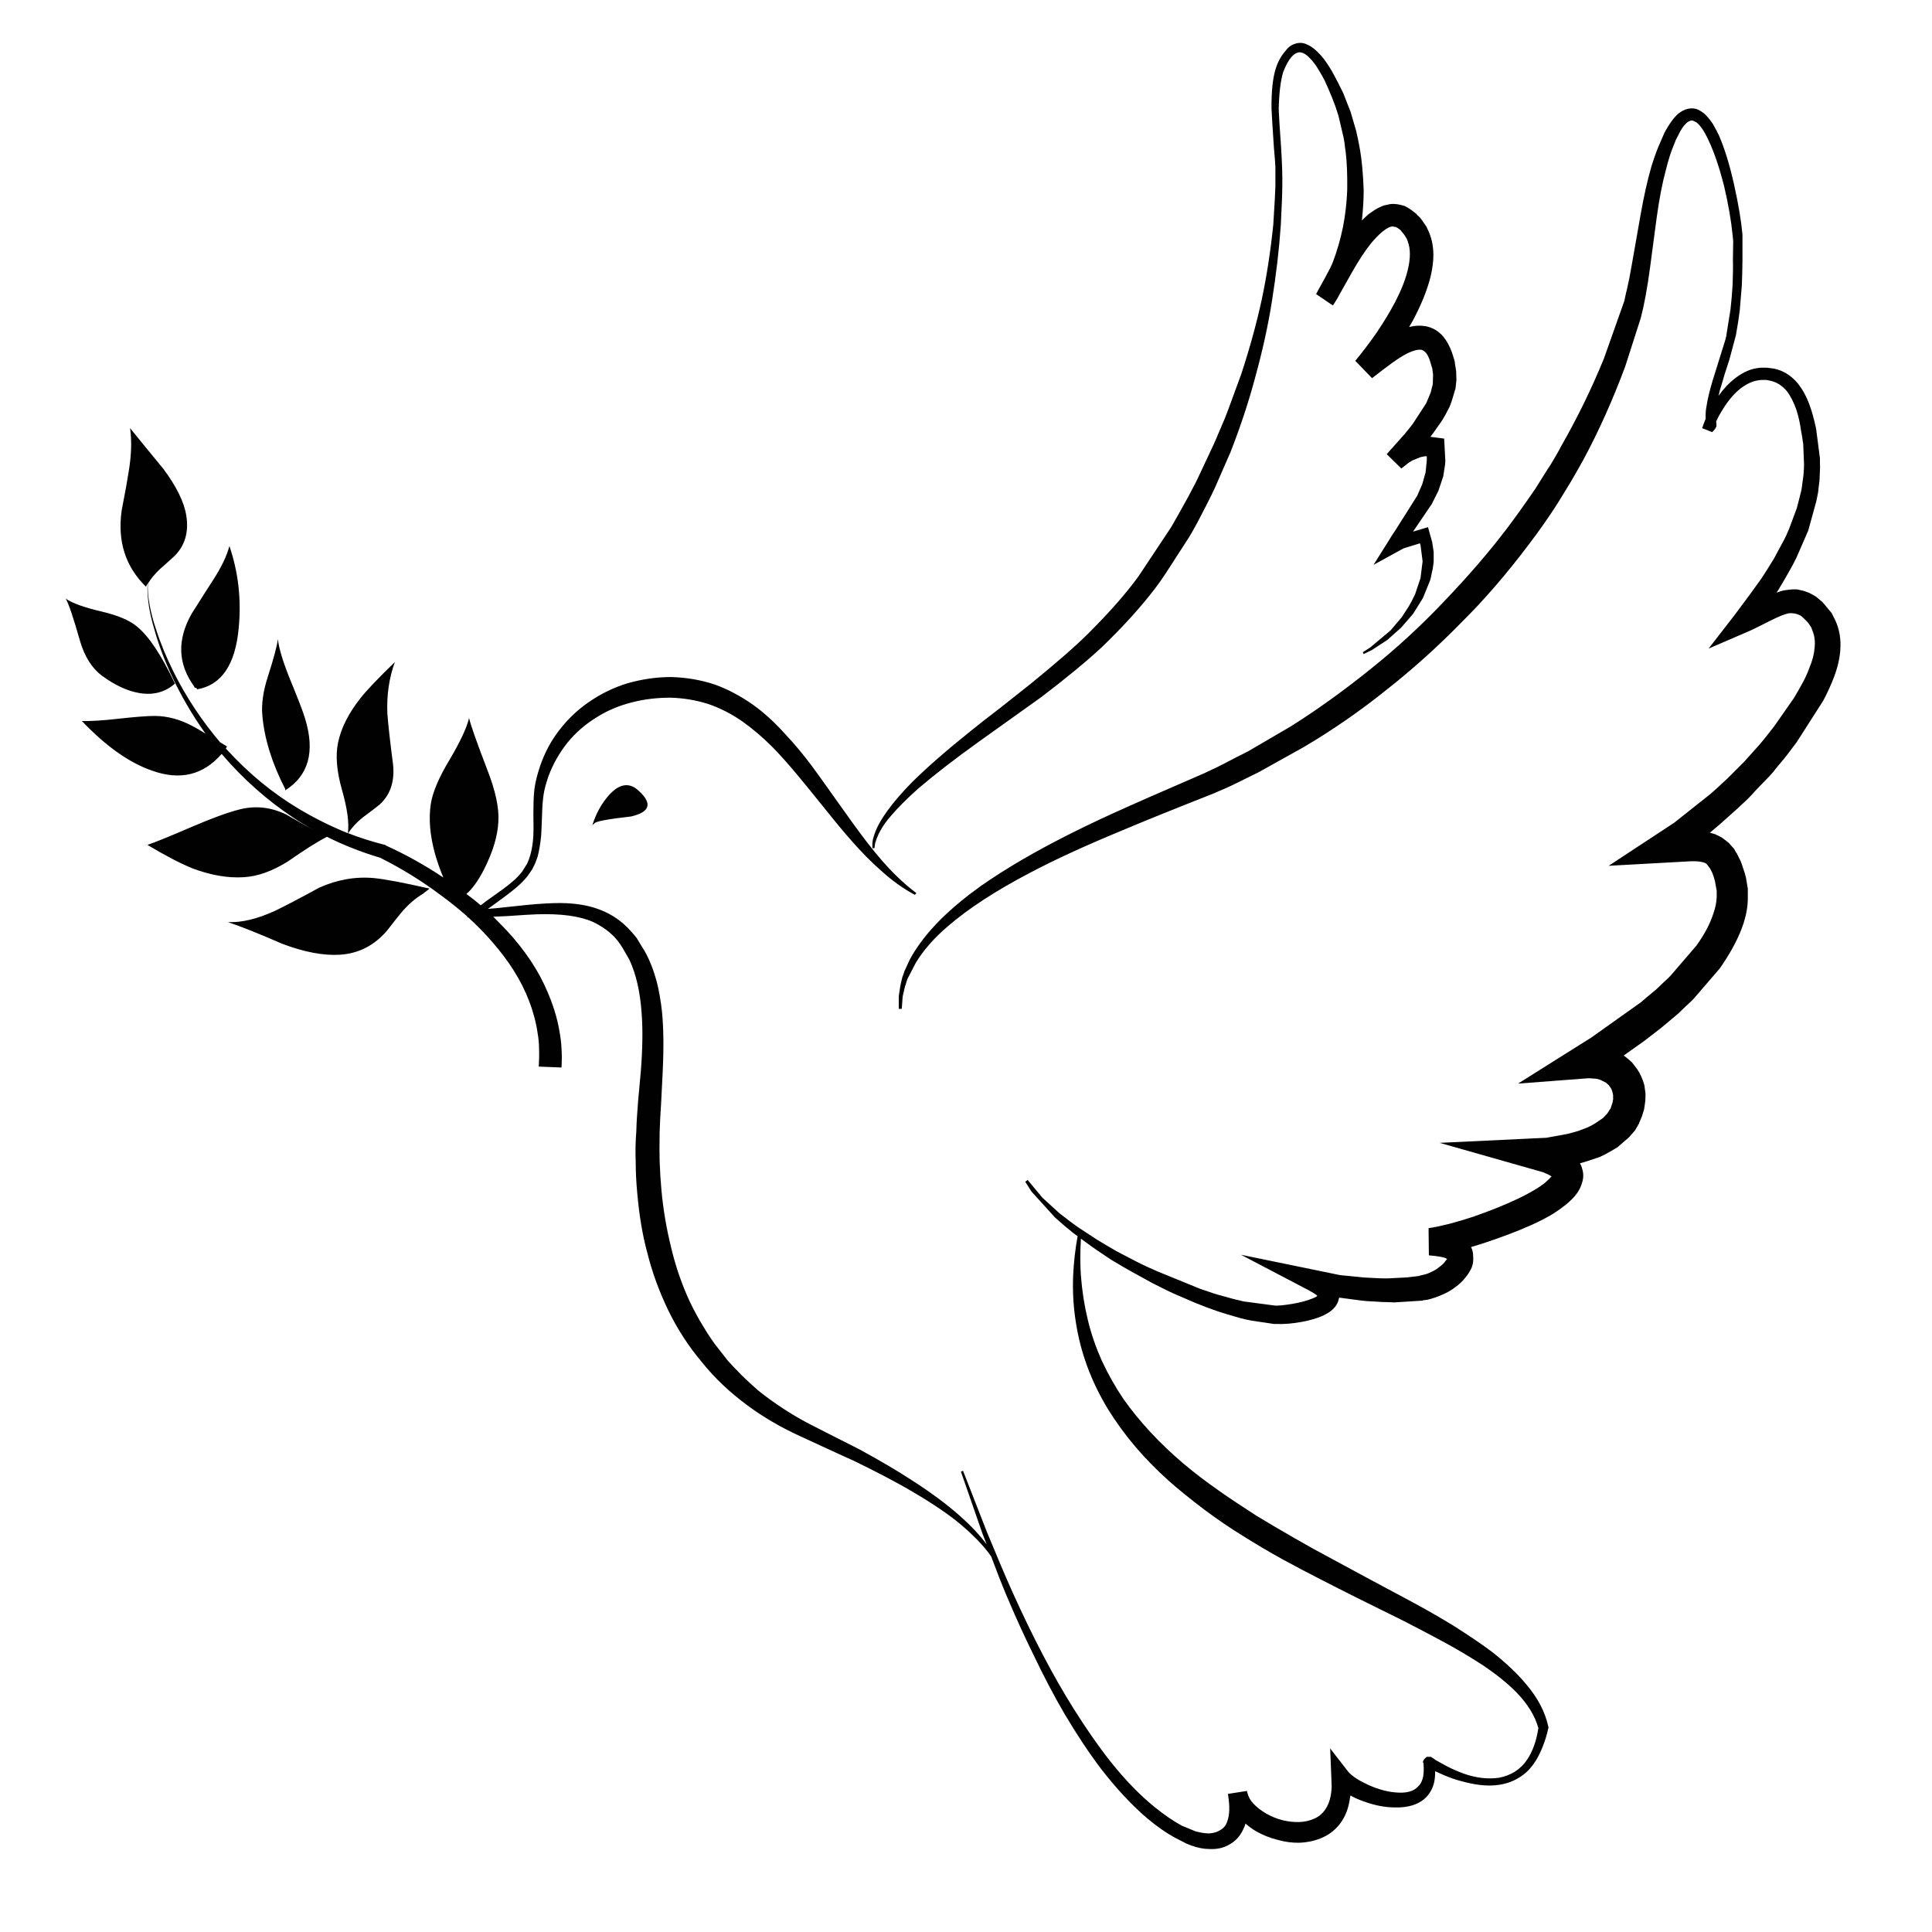 <?xml version="1.0" encoding="utf-8"?>
<!-- Generator: Adobe Illustrator 16.0.0, SVG Export Plug-In . SVG Version: 6.00 Build 0)  -->
<!DOCTYPE svg PUBLIC "-//W3C//DTD SVG 1.1//EN" "http://www.w3.org/Graphics/SVG/1.1/DTD/svg11.dtd">
<svg version="1.1" id="Layer_1" xmlns="http://www.w3.org/2000/svg" xmlns:xlink="http://www.w3.org/1999/xlink" x="0px" y="0px"
	 width="300px" height="300px" viewBox="0 0 300 300" enable-background="new 0 0 300 300" xml:space="preserve">
<path fill-rule="evenodd" clip-rule="evenodd" fill="#010101" d="M221.042,34.516l0.047,0.093l0.419,0.604
	c0.247,0.526,0.388,0.836,0.418,0.929c0.434,1.053,0.649,2.214,0.649,3.484c0,0.96-0.139,2.044-0.416,3.252
	c-0.436,1.766-1.162,3.686-2.186,5.761c-0.341,0.712-0.727,1.425-1.162,2.137c0.838-0.217,1.658-0.264,2.463-0.14
	c1.115,0.186,2.061,0.728,2.835,1.626c0.557,0.682,1.006,1.502,1.348,2.463c0.216,0.65,0.341,1.037,0.371,1.162l0.092,0.418v0.139
	l0.188,1.162L226.153,59l-0.139,1.301l-0.511,1.718c-0.125,0.403-0.264,0.79-0.419,1.162c-0.279,0.558-0.466,0.914-0.558,1.069
	c-0.341,0.65-0.743,1.286-1.209,1.905c-0.371,0.558-0.773,1.116-1.206,1.672l2.136,0.279l0.186,3.484
	c0,0.279-0.047,0.666-0.139,1.161l-0.186,1.208l-0.744,2.23l-1.022,2.044l-2.927,4.321l2.324-0.697l0.649,2.323l0.232,1.533v1.534
	c-0.094,0.805-0.169,1.286-0.232,1.44c-0.186,0.929-0.294,1.409-0.325,1.44l-1.114,2.741l-1.534,2.462l-1.857,2.138l-2.137,1.905
	l-2.418,1.579l-1.253,0.604l-0.14-0.279l1.162-0.743l3.159-2.648l1.765-2.091l0.743-1.161c0.186-0.248,0.419-0.635,0.698-1.162
	l0.603-1.208l0.837-2.509l0.325-2.602l-0.325-2.509l-0.094-0.278l-2.555,0.79l-4.646,2.555l2.276-3.625
	c0.309-0.526,0.697-1.13,1.16-1.812l3.347-5.297l0.789-1.811l0.512-1.813l0.187-1.858v-0.651h-0.28l-0.696,0.14l-1.256,0.511
	l-0.603,0.372l-1.114,0.882l-2.277-2.229l2.74-3.067c0.588-0.712,1.023-1.254,1.303-1.626l2.09-3.206l0.698-1.673l0.324-1.301
	l0.045-1.486l-0.139-1.069v0.093l-0.372-1.254c-0.216-0.589-0.433-0.991-0.649-1.208c-0.218-0.217-0.449-0.356-0.698-0.418
	c-0.369-0.031-0.773,0.03-1.207,0.186c-0.807,0.248-1.857,0.836-3.158,1.766c-0.774,0.557-1.858,1.378-3.253,2.462l-2.602-2.694
	c1.084-1.301,2.199-2.772,3.345-4.414c1.084-1.61,2.029-3.174,2.834-4.692c0.96-1.858,1.611-3.5,1.95-4.924
	c0.466-1.858,0.466-3.376,0-4.553l-0.139-0.371l-0.372-0.604l-0.604-0.744l-0.369-0.279l-0.327-0.186
	c-0.277-0.062-0.447-0.093-0.51-0.093c-0.402,0-0.946,0.278-1.626,0.836c-0.496,0.403-1.068,0.992-1.72,1.766
	c-0.929,1.146-1.936,2.679-3.02,4.599L208.5,44.83c-0.683,1.27-1.193,2.138-1.534,2.602l-2.602-1.765
	c0-0.032,0.434-0.821,1.301-2.37l0.883-1.672c0.154-0.31,0.294-0.62,0.418-0.929c0.649-1.704,1.177-3.531,1.579-5.482
	c0.371-1.951,0.588-3.872,0.651-5.761c0.03-2.292-0.047-4.228-0.233-5.808c-0.094-0.619-0.155-1.099-0.186-1.439
	c-0.092-0.62-0.186-1.084-0.277-1.395l-0.651-2.787c-0.217-0.65-0.372-1.131-0.466-1.441l-0.511-1.347
	c-0.309-0.774-0.696-1.673-1.162-2.695c-0.433-0.836-0.912-1.657-1.439-2.463c-0.68-0.929-1.301-1.533-1.858-1.811
	c-0.371-0.155-0.682-0.187-0.929-0.093c-0.311,0.093-0.619,0.31-0.93,0.65c-0.494,0.589-0.929,1.378-1.301,2.37
	c-0.402,1.301-0.635,3.221-0.696,5.76c0.031,0.961,0.155,2.943,0.372,5.948c0.153,2.415,0.216,4.413,0.184,5.993
	c0,1.022-0.075,3.036-0.23,6.04c-0.249,3.686-0.713,7.666-1.395,11.94c-0.589,3.716-1.456,7.65-2.602,11.8
	c-0.991,3.717-2.261,7.558-3.809,11.522l-2.417,5.528c-0.278,0.62-0.728,1.533-1.347,2.741l-1.394,2.694
	c-0.65,1.208-1.161,2.091-1.534,2.648l-3.299,5.11c-0.495,0.744-0.79,1.177-0.882,1.301l-0.883,1.208
	c-2.261,2.942-5.002,5.962-8.224,9.06c-2.292,2.137-5.405,4.708-9.338,7.712l-9.757,6.969c-3.716,2.664-6.861,5.095-9.432,7.294
	c-1.735,1.548-3.129,2.942-4.181,4.181c-0.712,0.805-1.271,1.579-1.672,2.323c-0.248,0.433-0.449,0.867-0.604,1.301
	c-0.031,0.062-0.108,0.294-0.232,0.697c-0.031,0.155-0.062,0.403-0.092,0.743h-0.326v-0.79c0.031-0.341,0.078-0.604,0.14-0.79
	c0.124-0.464,0.294-0.944,0.511-1.44c0.372-0.805,0.898-1.688,1.58-2.648c0.991-1.394,2.308-2.927,3.949-4.599
	c2.354-2.324,5.389-4.972,9.105-7.945c1.023-0.837,2.587-2.06,4.693-3.67l4.692-3.717c4.027-3.282,7-5.885,8.921-7.805
	c3.252-3.252,5.822-6.179,7.712-8.781l4.878-7.34c0.125-0.155,0.62-1.007,1.486-2.555l1.441-2.602
	c0.806-1.519,1.255-2.385,1.348-2.602l2.509-5.343c0.093-0.185,0.479-1.084,1.159-2.694c0.466-1.053,0.838-1.967,1.117-2.742
	l2.044-5.575c1.301-3.964,2.353-7.79,3.159-11.475c0.774-3.624,1.379-7.542,1.812-11.754c0.217-3.5,0.324-5.482,0.324-5.947v-2.973
	c-0.03-0.65-0.107-1.641-0.23-2.974c-0.217-3.283-0.341-5.281-0.371-5.994c-0.033-2.602,0.169-4.646,0.602-6.132
	c0.342-1.146,0.854-2.106,1.534-2.881c0.402-0.558,0.882-0.929,1.441-1.115c0.68-0.248,1.331-0.217,1.95,0.093
	c0.807,0.341,1.656,1.068,2.555,2.184c0.651,0.867,1.209,1.75,1.673,2.648c0.341,0.62,0.806,1.533,1.395,2.741l0.558,1.44
	c0.341,0.836,0.526,1.301,0.557,1.394l0.883,3.02c0.032,0.124,0.139,0.619,0.324,1.487l0.28,1.486
	c0.279,1.642,0.463,3.701,0.558,6.179c0,1.456-0.095,3.036-0.278,4.739c0.339-0.341,0.666-0.65,0.975-0.929l1.067-0.743l0.419-0.232
	c0.155-0.093,0.466-0.232,0.929-0.418c0.56-0.124,0.915-0.201,1.07-0.232c0.649-0.062,1.393,0.047,2.229,0.326
	c0.402,0.216,0.713,0.403,0.93,0.558l0.79,0.604c0.123,0.155,0.339,0.372,0.649,0.65l0.372,0.511l0.047,0.093L221.042,34.516z
	 M263.367,16.908c0.372,0.124,0.76,0.341,1.162,0.65s0.882,0.867,1.439,1.673c0.372,0.65,0.696,1.27,0.977,1.858
	c0.867,2.013,1.642,4.538,2.321,7.573c0.683,3.066,1.115,5.653,1.303,7.758v3.95c0,0.836-0.032,2.137-0.094,3.903l-0.324,3.902
	c-0.095,0.867-0.295,2.168-0.604,3.902l-1.023,3.81c-0.588,1.765-0.974,3.004-1.16,3.717c-0.218,0.65-0.388,1.27-0.513,1.858
	c0.404-0.558,0.821-1.069,1.256-1.534c1.052-1.084,2.12-1.858,3.206-2.323c0.527-0.248,1.207-0.418,2.045-0.511h0.974l1.115,0.14
	c1.364,0.279,2.557,0.991,3.577,2.137c0.807,0.96,1.456,2.121,1.952,3.484c0.341,0.898,0.683,2.122,1.021,3.67l0.604,4.646v0.929
	c0.03,0.248,0.016,0.898-0.045,1.951c0,0.403-0.063,1.022-0.187,1.858c0,0.279-0.11,0.914-0.326,1.905l-1.254,4.554l-1.858,4.273
	c-0.371,0.744-0.666,1.301-0.884,1.673c-0.525,0.96-1.146,2.029-1.858,3.206c-0.092,0.155-0.2,0.325-0.325,0.512
	c0.466-0.187,0.885-0.31,1.254-0.372c0.621-0.093,1.04-0.14,1.256-0.14h0.649l0.651,0.14c0.341,0.062,0.774,0.201,1.301,0.417
	c0.651,0.341,1.021,0.558,1.115,0.651c0.186,0.155,0.496,0.417,0.929,0.79l1.396,1.673l0.602,1.208
	c0.621,1.363,0.868,2.88,0.744,4.553c-0.093,1.301-0.417,2.695-0.977,4.182c-0.433,1.146-0.99,2.37-1.673,3.67l-4.133,6.458
	c-1.054,1.425-1.86,2.462-2.416,3.113c-0.559,0.65-0.961,1.146-1.208,1.487c-0.494,0.557-0.93,1.022-1.301,1.394l-1.349,1.394
	c-0.557,0.62-0.99,1.084-1.301,1.395c-1.239,1.177-2.183,2.044-2.834,2.602c-1.271,1.146-2.229,1.982-2.879,2.508l-0.187,0.14
	c0.187,0.062,0.449,0.139,0.791,0.232c0.369,0.155,0.743,0.34,1.112,0.557c0.621,0.465,0.96,0.729,1.023,0.791l0.835,0.929
	l0.28,0.511c0.094,0.093,0.186,0.248,0.279,0.464c0.217,0.434,0.37,0.744,0.464,0.93c0.186,0.496,0.294,0.805,0.324,0.929
	l0.372,1.115v0.093l0.047,0.139l0.047,0.094l0.324,1.904v1.487c0,1.208-0.216,2.493-0.648,3.856
	c-0.652,2.014-1.753,4.166-3.301,6.458l-0.416,0.604l-3.996,4.646c-0.25,0.278-0.666,0.681-1.256,1.208l-1.207,1.162
	c-0.278,0.247-1.146,0.975-2.602,2.183c-1.177,0.898-2.061,1.579-2.648,2.044l-3.206,2.277c0.094,0.062,0.186,0.124,0.279,0.186
	c0.527,0.434,0.866,0.728,1.021,0.883l0.79,1.022c0.466,0.681,0.835,1.502,1.115,2.462c0.094,0.589,0.155,1.022,0.186,1.302
	c0,0.742-0.017,1.176-0.047,1.301c-0.092,0.711-0.155,1.13-0.186,1.254c-0.217,0.712-0.34,1.1-0.372,1.161l-0.417,0.976v0.094
	h-0.047l-0.094,0.139v0.046l-0.463,0.791l-0.93,1.067l-1.767,1.534l-0.929,0.557c-0.743,0.435-1.362,0.759-1.858,0.977l-1.952,0.649
	c-0.369,0.124-0.743,0.232-1.115,0.325c0.155,0.249,0.264,0.512,0.327,0.791c0.247,0.742,0.247,1.486,0,2.229
	c-0.155,0.558-0.402,1.084-0.743,1.58c-0.436,0.619-1.038,1.239-1.813,1.858c-0.494,0.402-1.099,0.836-1.812,1.3
	c-0.99,0.62-2.214,1.255-3.67,1.905c-2.168,0.96-4.678,1.905-7.526,2.835c-0.588,0.185-1.146,0.355-1.673,0.511
	c0.217,0.433,0.325,0.897,0.325,1.394c0.061,0.651-0.015,1.255-0.233,1.812c-0.216,0.465-0.479,0.899-0.788,1.301
	c-0.526,0.712-1.131,1.301-1.813,1.766c-0.557,0.433-1.237,0.822-2.044,1.162c-0.618,0.278-1.348,0.525-2.183,0.743l-0.743,0.092
	l-0.047,0.048l-4.413,0.278l-1.023-0.046c-0.649,0-1.314-0.031-1.997-0.093c-0.898-0.032-1.564-0.078-1.997-0.14l-3.532-0.465
	c0,0.062-0.015,0.123-0.045,0.186c-0.125,0.62-0.436,1.161-0.93,1.625c-0.341,0.311-0.698,0.559-1.067,0.745
	c-0.404,0.247-1.054,0.511-1.952,0.789c-1.179,0.342-2.447,0.573-3.811,0.697c-0.743,0.062-1.409,0.077-1.997,0.046h-0.325
	l-3.438-0.511c-0.838-0.154-1.456-0.294-1.858-0.419c-1.331-0.37-2.51-0.728-3.53-1.067c-1.085-0.372-2.23-0.806-3.439-1.301
	l-3.345-1.44c-0.494-0.217-1.595-0.76-3.299-1.626l-3.205-1.767c-0.682-0.37-1.72-0.975-3.113-1.812
	c-1.765-1.176-2.771-1.858-3.02-2.044l-1.719-1.254c-0.125,2.105-0.125,4.025,0,5.76c0.186,2.386,0.541,4.662,1.068,6.83
	c0.526,2.199,1.27,4.352,2.229,6.458c0.929,2.014,2.045,3.98,3.345,5.901c2.51,3.53,5.606,6.859,9.292,9.988
	c1.735,1.455,3.563,2.849,5.482,4.182c1.115,0.805,3.036,2.091,5.763,3.855c1.733,1.054,3.73,2.23,5.993,3.53
	c2.042,1.179,4.088,2.309,6.133,3.392c2.726,1.487,6.875,3.718,12.45,6.691c2.323,1.269,4.367,2.447,6.132,3.53
	c2.571,1.642,4.554,2.989,5.948,4.041c2.23,1.767,3.994,3.439,5.295,5.019c1.798,2.106,2.943,4.29,3.439,6.551l0.045,0.186
	l-0.045,0.141c-0.217,0.99-0.511,1.951-0.885,2.88c-0.433,1.083-0.912,1.982-1.439,2.694c-0.649,0.898-1.409,1.596-2.276,2.092
	c-0.836,0.525-1.812,0.882-2.927,1.067c-0.929,0.155-1.936,0.171-3.021,0.046c-0.835-0.092-1.827-0.294-2.973-0.604
	c-0.868-0.216-1.797-0.541-2.787-0.975l-1.254-0.559c0,0.373-0.017,0.713-0.047,1.023c-0.095,1.021-0.449,1.92-1.068,2.694
	c-0.56,0.711-1.364,1.238-2.418,1.579c-0.835,0.248-1.733,0.355-2.693,0.325c-1.58,0-3.236-0.325-4.973-0.976
	c-0.71-0.248-1.361-0.542-1.95-0.883c-0.03,0.155-0.061,0.311-0.092,0.464c-0.186,1.363-0.604,2.541-1.256,3.532
	c-0.743,1.114-1.717,1.951-2.926,2.508c-1.085,0.496-2.291,0.774-3.625,0.837c-1.114,0.03-2.276-0.123-3.483-0.465
	c-1.115-0.278-2.199-0.712-3.253-1.302c-0.619-0.37-1.177-0.773-1.673-1.208c-0.061,0.249-0.155,0.498-0.277,0.744
	c-0.496,1.147-1.239,1.982-2.23,2.509c-0.867,0.527-1.904,0.76-3.112,0.697c-0.867,0-1.813-0.187-2.836-0.558l-0.696-0.278
	l-1.812-0.929c-1.362-0.744-2.804-1.751-4.32-3.021c-2.386-2.044-4.755-4.584-7.108-7.62c-1.858-2.447-3.764-5.311-5.714-8.595
	c-1.611-2.757-3.206-5.792-4.786-9.105c-1.425-2.881-2.835-5.978-4.228-9.292c-0.743-1.766-1.534-3.779-2.37-6.039
	c-0.559-0.807-1.254-1.644-2.09-2.51c-1.053-1.085-2.185-2.105-3.392-3.066c-1.982-1.549-4.538-3.222-7.666-5.018
	c-2.416-1.363-5.126-2.771-8.131-4.228c-0.371-0.155-3.175-1.439-8.409-3.856c-3.035-1.394-5.761-2.989-8.177-4.785
	c-2.726-2.013-5.049-4.212-6.969-6.598c-2.075-2.447-3.826-5.126-5.25-8.037c-1.456-3.005-2.556-6.009-3.299-9.014
	c-0.743-2.694-1.27-5.823-1.58-9.386c-0.155-1.702-0.232-3.298-0.232-4.784c-0.062-1.611-0.031-3.175,0.093-4.692
	c0.031-1.271,0.124-2.834,0.279-4.692c0.248-2.788,0.387-4.321,0.418-4.599c0.279-3.502,0.325-6.49,0.139-8.968
	c-0.217-3.345-0.852-6.147-1.905-8.408l-1.069-1.859c-0.401-0.65-0.82-1.208-1.253-1.672c-0.929-0.96-2.06-1.75-3.392-2.37
	c-2.043-0.898-4.94-1.285-8.688-1.162c-0.867,0.031-2.4,0.124-4.6,0.279c-0.774,0.031-1.486,0.062-2.137,0.093
	c0.681,0.682,1.348,1.363,1.998,2.044c2.911,3.128,5.063,6.364,6.458,9.71c0.836,1.951,1.424,3.856,1.766,5.714
	c0.216,1.177,0.341,2.168,0.372,2.974c0.062,0.929,0.062,1.921,0,2.974l-3.531-0.14c0.063-1.054,0.078-1.936,0.047-2.648
	c0-0.866-0.078-1.734-0.232-2.602c-0.249-1.672-0.697-3.346-1.348-5.017c-1.177-3.067-3.066-6.087-5.668-9.061
	c-1.146-1.332-2.4-2.617-3.763-3.856h-0.186l0.093-0.093c-1.332-1.177-2.741-2.308-4.228-3.392c-2.942-2.199-6.056-4.12-9.339-5.761
	c-2.911-0.867-5.667-1.952-8.269-3.252c-1.457,0.744-3.469,2.013-6.04,3.81c-2.416,1.518-4.708,2.339-6.876,2.462
	c-2.446,0.155-5.08-0.294-7.898-1.347c-1.859-0.744-4.212-1.967-7.062-3.67c1.208-0.403,3.531-1.348,6.969-2.834
	c3.035-1.301,5.451-2.184,7.248-2.648c2.478-0.65,4.909-0.403,7.293,0.743c0.403,0.217,1.41,0.79,3.021,1.719
	c0.464,0.264,0.906,0.503,1.325,0.72c-1.086-0.592-2.132-1.219-3.136-1.881c-4.15-2.757-7.867-6.055-11.15-9.896
	c-0.031,0-0.047-0.015-0.047-0.046c-2.85,3.283-6.442,4.15-10.779,2.602c-3.53-1.208-7.17-3.779-10.917-7.712
	c1.456,0.031,3.392-0.092,5.807-0.372c2.54-0.279,4.367-0.418,5.483-0.418c1.981,0,3.979,0.542,5.992,1.626
	c0.527,0.278,1.162,0.65,1.906,1.114c-2.075-2.911-3.872-6.008-5.39-9.292c-1.053-2.292-1.905-4.599-2.555-6.922
	c-0.371-1.239-0.65-2.431-0.836-3.578c-0.217-1.518-0.278-2.694-0.186-3.531c-0.092,0.186-0.186,0.357-0.279,0.512
	c-3.19-3.128-4.444-7.078-3.763-11.847c0.526-2.695,0.898-4.754,1.114-6.18c0.403-2.478,0.465-4.677,0.186-6.597
	c1.023,1.27,2.757,3.392,5.204,6.365c2.013,2.726,3.189,5.126,3.531,7.201c0.402,2.571-0.201,4.662-1.812,6.272
	c-0.496,0.465-1.271,1.162-2.323,2.091c-0.743,0.712-1.347,1.44-1.812,2.183c-0.093,0.868,0,2.029,0.278,3.485
	c0.217,1.146,0.527,2.323,0.93,3.531c0.713,2.23,1.643,4.492,2.788,6.783c1.952,3.903,4.352,7.526,7.201,10.872
	c0.372,0.217,0.728,0.434,1.069,0.65c-0.062,0.094-0.124,0.202-0.186,0.326c0.063,0.062,0.125,0.124,0.186,0.186
	c3.407,3.717,7.14,6.783,11.197,9.199c2.385,1.425,4.909,2.679,7.573,3.763c0.216-1.611-0.093-3.871-0.93-6.783
	c-0.806-2.85-1.006-5.265-0.604-7.248c0.465-2.261,1.611-4.553,3.438-6.876c0.991-1.27,2.788-3.159,5.389-5.668
	c-0.898,2.478-1.285,5.142-1.161,7.991c0.124,1.704,0.418,4.336,0.883,7.898c0.278,2.695-0.449,4.801-2.183,6.319
	c-0.496,0.402-1.333,1.038-2.509,1.904c-0.96,0.774-1.719,1.596-2.277,2.462c1.828,0.713,3.732,1.316,5.715,1.813h0.046l0.093,0.093
	c3.128,1.425,6.102,3.082,8.921,4.971c-0.496-1.177-0.929-2.416-1.301-3.717c-0.774-2.819-0.991-5.374-0.65-7.666
	c0.278-1.827,1.238-4.104,2.881-6.83c1.703-2.88,2.725-5.064,3.066-6.551c0.248,1.084,1.192,3.763,2.834,8.038
	c1.271,3.252,1.843,5.915,1.719,7.99c-0.093,2.23-0.835,4.724-2.23,7.48c-0.929,1.797-1.843,3.067-2.741,3.81
	c0.774,0.558,1.517,1.146,2.23,1.766c0.464-0.372,1.006-0.775,1.626-1.208c1.455-1.022,2.306-1.642,2.555-1.859
	c0.96-0.743,1.703-1.456,2.229-2.137l0.791-1.254c0.216-0.465,0.386-0.929,0.51-1.394c0.248-0.867,0.402-1.889,0.465-3.066
	c0.031-0.496,0.031-1.548,0-3.159c0-1.456,0.031-2.54,0.093-3.252c0.063-0.991,0.278-2.106,0.65-3.345
	c0.651-2.23,1.611-4.229,2.88-5.994c1.394-1.92,3.004-3.515,4.832-4.785c1.889-1.332,3.934-2.339,6.133-3.021
	c2.292-0.65,4.552-0.975,6.783-0.975c2.385,0.062,4.646,0.449,6.783,1.162c2.013,0.712,4.026,1.781,6.04,3.206
	c1.672,1.208,3.314,2.709,4.924,4.507c1.457,1.548,2.85,3.221,4.182,5.017c0.558,0.744,1.812,2.493,3.763,5.25
	c2.23,3.128,3.469,4.848,3.716,5.157c1.549,2.075,2.897,3.732,4.043,4.971c1.456,1.611,3.004,3.035,4.646,4.274l-0.232,0.278
	c-1.796-0.96-3.547-2.214-5.25-3.763c-1.486-1.301-3.004-2.834-4.553-4.599c-1.178-1.332-2.555-2.989-4.135-4.972
	c-1.797-2.229-3.144-3.887-4.042-4.971c-1.703-2.043-3.097-3.608-4.182-4.692c-1.486-1.487-3.035-2.803-4.646-3.95
	c-1.704-1.176-3.469-2.075-5.296-2.694c-1.858-0.588-3.794-0.914-5.807-0.976c-2.107,0-4.074,0.232-5.901,0.697
	c-2.013,0.496-3.84,1.254-5.482,2.276c-1.828,1.115-3.345,2.417-4.553,3.902c-1.271,1.549-2.277,3.299-3.02,5.251
	c-0.403,1.146-0.666,2.137-0.789,2.973c-0.124,0.836-0.202,1.874-0.232,3.112c-0.063,1.766-0.109,2.834-0.14,3.206
	c-0.123,1.27-0.31,2.369-0.557,3.298c-0.217,0.651-0.434,1.177-0.651,1.58l-0.186,0.371l-0.743,1.069
	c-0.589,0.743-1.378,1.502-2.369,2.276c-0.372,0.309-1.24,0.96-2.602,1.951c-0.402,0.279-0.79,0.557-1.162,0.836
	c0.868-0.062,1.828-0.155,2.881-0.279c2.57-0.278,4.104-0.433,4.6-0.464c2.074-0.155,3.654-0.201,4.739-0.139
	c1.858,0.093,3.469,0.387,4.832,0.883c1.61,0.557,3.051,1.424,4.32,2.602c0.496,0.465,1.069,1.1,1.72,1.904l1.3,2.138
	c0.713,1.27,1.317,2.803,1.812,4.599c0.372,1.456,0.651,3.052,0.836,4.785c0.248,2.541,0.279,5.699,0.093,9.479
	c-0.031,0.743-0.108,2.275-0.232,4.599c-0.123,1.921-0.201,3.438-0.232,4.554c-0.031,2.044-0.031,3.546,0,4.506
	c0.063,1.704,0.155,3.206,0.279,4.508c0.28,3.004,0.775,5.946,1.487,8.827c0.681,2.911,1.642,5.714,2.88,8.408
	c0.712,1.487,1.409,2.772,2.09,3.856c0.898,1.518,1.735,2.741,2.509,3.67l1.348,1.72c0.835,0.93,1.347,1.471,1.533,1.626
	c0.65,0.713,1.734,1.734,3.252,3.066c2.385,1.889,4.878,3.53,7.481,4.925c1.795,0.929,4.537,2.322,8.223,4.182
	c3.283,1.796,5.963,3.377,8.038,4.738c2.911,1.859,5.419,3.718,7.525,5.576c1.672,1.486,3.051,2.958,4.135,4.414
	c-0.217-0.527-0.433-1.085-0.65-1.674l-3.344-9.617l0.325-0.14l3.716,9.524c1.58,3.841,2.911,6.969,3.996,9.385
	c3.159,7,6.303,12.994,9.431,17.98c1.983,3.159,3.903,5.915,5.762,8.271c2.323,2.912,4.646,5.296,6.969,7.154
	c1.425,1.146,2.787,2.074,4.088,2.788l2.137,0.881c0.806,0.219,1.519,0.326,2.139,0.326c0.743-0.063,1.33-0.247,1.765-0.558
	c0.494-0.278,0.836-0.712,1.023-1.301c0.369-0.961,0.417-2.308,0.139-4.042c0-0.093-0.017-0.171-0.047-0.233l2.974-0.464v0.048
	c0.03,0.062,0.047,0.123,0.047,0.185c0.155,0.65,0.479,1.239,0.974,1.766c0.529,0.558,1.192,1.068,1.999,1.533
	c1.581,0.898,3.268,1.333,5.064,1.301c0.866-0.03,1.642-0.201,2.324-0.511c0.68-0.278,1.254-0.743,1.717-1.395
	c0.436-0.618,0.729-1.362,0.885-2.229c0.061-0.279,0.105-0.712,0.139-1.301c0-0.278-0.017-0.742-0.047-1.394l-0.186-4.601
	l2.74,3.531c0.279,0.373,0.76,0.773,1.439,1.208c0.435,0.279,1.054,0.604,1.858,0.977c1.488,0.649,2.867,1.021,4.135,1.114
	c1.642,0.155,2.804-0.154,3.486-0.929c0.402-0.372,0.665-0.898,0.79-1.58c0.092-0.558,0.108-1.239,0.045-2.044
	c-0.062-0.063-0.092-0.108-0.092-0.14c0-0.247,0.2-0.526,0.604-0.835h0.649l0.047,0.046h0.047l0.092,0.093l0.186,0.093l0.28,0.232
	l1.858,1.022c0.712,0.371,1.563,0.742,2.554,1.115c1.922,0.681,3.75,0.897,5.483,0.65c0.868-0.155,1.688-0.465,2.463-0.93
	c0.773-0.495,1.409-1.115,1.903-1.858c0.867-1.27,1.456-2.912,1.766-4.925c-0.526-1.891-1.655-3.732-3.392-5.528
	c-1.362-1.394-3.128-2.819-5.297-4.274c-2.014-1.301-3.994-2.479-5.946-3.531c-1.828-0.991-3.886-2.075-6.18-3.253
	c-5.605-2.756-9.818-4.862-12.636-6.318c-2.075-1.054-4.166-2.153-6.271-3.298c-2.231-1.239-4.275-2.447-6.134-3.624
	c-2.014-1.24-3.995-2.587-5.946-4.042c-2.292-1.735-4.166-3.253-5.622-4.554c-1.889-1.704-3.578-3.422-5.064-5.157
	c-1.61-1.89-3.05-3.855-4.321-5.9c-2.632-4.335-4.305-8.858-5.017-13.566c-0.372-2.322-0.511-4.706-0.418-7.154
	c0.093-2.105,0.325-4.165,0.697-6.179l-0.697-0.512c-0.744-0.588-1.674-1.377-2.787-2.368l-3.671-4.043l-0.976-1.533l0.371-0.279
	l2.277,2.742l2.647,2.415c1.302,1.023,2.246,1.734,2.835,2.138l1.486,0.976c0.867,0.558,1.362,0.883,1.486,0.977
	c0.495,0.31,1.518,0.913,3.066,1.813c0.712,0.37,1.78,0.929,3.205,1.671c0.838,0.433,1.905,0.931,3.206,1.486l6.599,2.696
	c1.578,0.556,2.693,0.913,3.345,1.067c1.146,0.341,2.276,0.635,3.392,0.884l4.923,0.65h0.14c0.465,0,1.009-0.048,1.627-0.141
	c1.179-0.154,2.261-0.387,3.251-0.697c0.56-0.185,1.009-0.37,1.348-0.557l0.142-0.14l-0.095-0.093
	c-0.186-0.154-0.588-0.402-1.209-0.743l-10.545-5.529l15.379,3.16l3.717,0.371c0.03,0,0.649,0.031,1.858,0.094
	c0.216,0.03,0.837,0.046,1.857,0.046l2.696-0.14c0.184,0,0.494-0.031,0.929-0.092l1.207-0.141l0.094-0.047l0.372-0.092
	c0.524-0.094,1.021-0.263,1.486-0.513c0.494-0.215,0.913-0.479,1.254-0.789c0.402-0.278,0.713-0.588,0.929-0.929
	c0.094-0.092,0.17-0.186,0.233-0.279l-0.095-0.046c-0.186-0.124-0.571-0.231-1.161-0.325c-0.309-0.062-0.836-0.125-1.579-0.186
	l-0.047-4.229c0.311-0.03,0.837-0.125,1.581-0.278l1.764-0.418c1.054-0.278,2.246-0.635,3.578-1.068
	c2.665-0.929,4.97-1.858,6.922-2.788c1.115-0.525,2.169-1.1,3.159-1.72c0.621-0.401,1.054-0.727,1.301-0.975
	c0.311-0.279,0.574-0.543,0.791-0.789l-0.093-0.047c-0.218-0.155-0.635-0.356-1.256-0.604l-16.027-4.553l16.585-0.79l3.3-0.604
	c0.494-0.124,1.005-0.263,1.534-0.418l1.484-0.558c0.435-0.186,0.868-0.418,1.303-0.696l1.16-0.789l0.698-0.744l0.369-0.604
	l0.095-0.095l0.324-0.975c0.03-0.248,0.063-0.433,0.094-0.558c-0.03-0.247-0.03-0.418,0-0.511l-0.094-0.464
	c-0.092-0.373-0.217-0.65-0.369-0.838l-0.28-0.371l-0.371-0.325l-0.93-0.464l-0.511-0.141l-1.209-0.093l-11.01,0.837l11.382-7.155
	l7.713-5.482c0.526-0.465,1.315-1.13,2.369-1.997l1.114-1.069c0.588-0.525,0.96-0.882,1.115-1.067l3.996-4.646
	c1.271-1.766,2.152-3.438,2.648-5.018c0.309-0.868,0.48-1.719,0.511-2.556v-0.929l-0.232-1.301v-0.046l-0.045-0.186
	c-0.249-0.991-0.56-1.718-0.93-2.183c-0.188-0.279-0.343-0.464-0.466-0.558c-0.154-0.093-0.388-0.17-0.696-0.232
	c-0.526-0.124-1.395-0.139-2.604-0.046l-11.799,0.65l10.174-6.69l5.622-4.46c0.618-0.526,1.517-1.348,2.695-2.462l2.555-2.556
	c0.247-0.279,1.054-1.177,2.415-2.695c0.28-0.31,1.023-1.239,2.23-2.787l3.114-4.46l0.882-1.533
	c0.649-1.115,1.146-2.153,1.486-3.113c0.466-1.115,0.728-2.122,0.79-3.02c0.123-1.023,0.015-1.937-0.324-2.741l-0.188-0.512
	l-0.511-0.743l-0.882-0.883c-0.558-0.433-1.254-0.619-2.092-0.557c-0.651,0.124-1.642,0.526-2.973,1.208
	c-1.828,0.929-2.974,1.487-3.439,1.673l-6.04,2.602l3.996-5.157c1.797-2.385,3.206-4.305,4.229-5.761
	c0.588-0.898,1.223-1.905,1.903-3.02l1.627-3.02c0.155-0.279,0.402-0.821,0.743-1.626l1.207-3.252l0.419-1.626
	c0.216-0.805,0.341-1.378,0.371-1.719c0.125-0.898,0.202-1.472,0.233-1.719c0.062-0.744,0.092-1.301,0.092-1.672L280,68.849
	l-0.047-0.185c-0.062-0.558-0.153-1.131-0.278-1.719c-0.155-1.177-0.402-2.292-0.743-3.345c-0.435-1.208-0.929-2.168-1.486-2.881
	c-0.713-0.836-1.534-1.362-2.463-1.579L274.286,59h-0.837c-0.589,0.063-1.068,0.17-1.44,0.325c-0.898,0.34-1.782,0.944-2.648,1.813
	c-0.743,0.774-1.425,1.688-2.044,2.74c-0.311,0.496-0.588,1.022-0.837,1.58l0.047,0.325c0,0.186,0,0.325,0,0.418
	c-0.125,0.31-0.325,0.589-0.604,0.837c-0.058,0.028-0.104,0.06-0.139,0.092l0.047-0.046l-1.533-0.604
	c0-0.031,0.016-0.062,0.047-0.093c0.155-0.465,0.324-0.914,0.51-1.347c-0.03-0.744,0.017-1.41,0.14-1.998
	c0.155-1.053,0.465-2.354,0.929-3.902l1.999-6.412c0.123-0.434,0.186-0.744,0.186-0.929c0.372-2.292,0.572-3.546,0.604-3.763
	l0.187-1.905c0.03-0.434,0.075-1.069,0.139-1.905c0.062-1.735,0.077-3.036,0.047-3.902l0.045-2.881l-0.092-0.929
	c-0.217-2.23-0.651-4.739-1.301-7.526c-0.743-2.942-1.55-5.327-2.418-7.155c-0.649-1.425-1.284-2.37-1.903-2.834
	c-0.311-0.155-0.496-0.248-0.558-0.279c-0.155-0.031-0.296-0.015-0.418,0.046c-0.278,0.063-0.619,0.34-1.021,0.836
	c-0.341,0.464-0.635,0.976-0.884,1.533l-0.278,0.511l-0.465,1.162c-0.372,0.898-0.744,2.091-1.115,3.578
	c-0.558,2.044-1.037,4.537-1.439,7.48c-0.217,1.704-0.558,4.274-1.023,7.711c-0.433,3.222-0.913,5.824-1.439,7.806l-2.416,7.527
	c-1.952,5.234-4.104,10.035-6.457,14.402c-0.188,0.372-0.837,1.518-1.952,3.438l-2.044,3.345c-1.362,2.137-2.881,4.305-4.554,6.504
	c-3.437,4.553-6.876,8.533-10.313,11.94c-3.749,3.84-7.651,7.356-11.709,10.545c-4.119,3.314-8.439,6.303-12.963,8.967l-6.923,3.856
	c-0.308,0.155-1.47,0.728-3.483,1.719c-0.992,0.495-2.199,1.038-3.625,1.626c-6.442,2.54-11.227,4.476-14.355,5.808
	c-5.544,2.292-10.22,4.444-14.03,6.458c-5.328,2.788-9.586,5.56-12.776,8.317c-2.137,1.827-3.793,3.716-4.972,5.667l-1.3,2.508
	l-0.278,0.883c-0.063,0.094-0.217,0.713-0.464,1.859l-0.14,1.905h-0.464v-0.977c0-0.526,0-0.852,0-0.976
	c0.155-1.115,0.263-1.781,0.325-1.998l0.232-0.976c0.155-0.402,0.264-0.712,0.326-0.929l0.836-1.812
	c1.115-2.076,2.726-4.166,4.832-6.272c1.735-1.704,3.763-3.391,6.086-5.064c2.076-1.456,4.29-2.865,6.644-4.228
	c3.934-2.292,8.58-4.661,13.938-7.108c3.129-1.424,7.853-3.5,14.17-6.226c1.735-0.805,2.88-1.362,3.438-1.672
	c0.743-0.403,1.891-0.991,3.438-1.765l6.598-3.856c4.088-2.571,8.207-5.529,12.358-8.874c3.994-3.19,7.741-6.628,11.244-10.314
	c3.839-3.996,7.169-7.851,9.987-11.568c1.27-1.672,2.74-3.732,4.415-6.179l2.042-3.252c0.094-0.093,0.418-0.62,0.978-1.58
	c0.4-0.682,0.711-1.239,0.93-1.672c2.568-4.492,4.799-9.06,6.688-13.706l3.161-8.92c0.247-1.177,0.386-1.797,0.419-1.858
	c0.216-0.898,0.463-2.153,0.741-3.764c0.588-3.376,1.039-5.931,1.348-7.666c0.526-3.004,1.101-5.559,1.719-7.666
	c0.497-1.579,0.96-2.834,1.396-3.763l0.604-1.394l0.23-0.418c0.341-0.62,0.743-1.224,1.209-1.812
	c0.308-0.372,0.588-0.651,0.835-0.836c0.372-0.279,0.76-0.479,1.162-0.604C262.377,16.799,262.871,16.784,263.367,16.908z
	 M65.635,138.818c-1.053,0.619-2.091,1.502-3.113,2.648c-0.558,0.65-1.347,1.642-2.369,2.974c-1.982,2.354-4.444,3.625-7.388,3.81
	c-2.539,0.154-5.497-0.403-8.873-1.673c-3.779-1.642-6.613-2.772-8.502-3.392c2.137,0.093,4.583-0.496,7.34-1.766
	c1.549-0.743,3.826-1.936,6.83-3.577c2.819-1.27,5.684-1.765,8.596-1.487c1.765,0.187,4.615,0.729,8.547,1.626L65.635,138.818z
	 M94.626,123.394c1.61-1.735,3.128-1.936,4.553-0.604c2.167,1.982,1.766,3.313-1.208,3.995c-3.593,0.403-5.482,0.759-5.667,1.068
	l-0.326,0.279C92.567,126.274,93.448,124.694,94.626,123.394z M15.784,94.96c2.509,0.588,4.336,1.363,5.482,2.323
	c1.858,1.518,3.825,4.476,5.9,8.874c-1.58,1.363-3.454,1.843-5.621,1.441c-1.766-0.31-3.64-1.177-5.622-2.602
	c-1.642-1.208-2.818-3.066-3.531-5.575c-0.992-3.5-1.72-5.652-2.184-6.458C11.262,93.674,13.121,94.341,15.784,94.96z
	 M35.622,84.785c1.395,4.089,1.874,8.347,1.44,12.776c-0.527,5.668-2.68,8.827-6.458,9.478c-0.031-0.155-0.109-0.232-0.232-0.232
	s-0.202-0.077-0.232-0.232c-2.54-3.5-2.664-7.263-0.372-11.29c1.425-2.261,2.509-3.965,3.252-5.11
	C34.352,88.13,35.219,86.334,35.622,84.785z M47.376,111.592c1.58,5.142,0.542,8.859-3.113,11.151l0.046-0.186
	c-2.075-4.026-3.268-7.868-3.577-11.522c-0.155-1.734,0.139-3.748,0.882-6.04c0.898-2.788,1.41-4.708,1.534-5.761
	c0.155,1.394,0.743,3.376,1.766,5.946C46.308,108.557,47.128,110.694,47.376,111.592z"/>
</svg>
